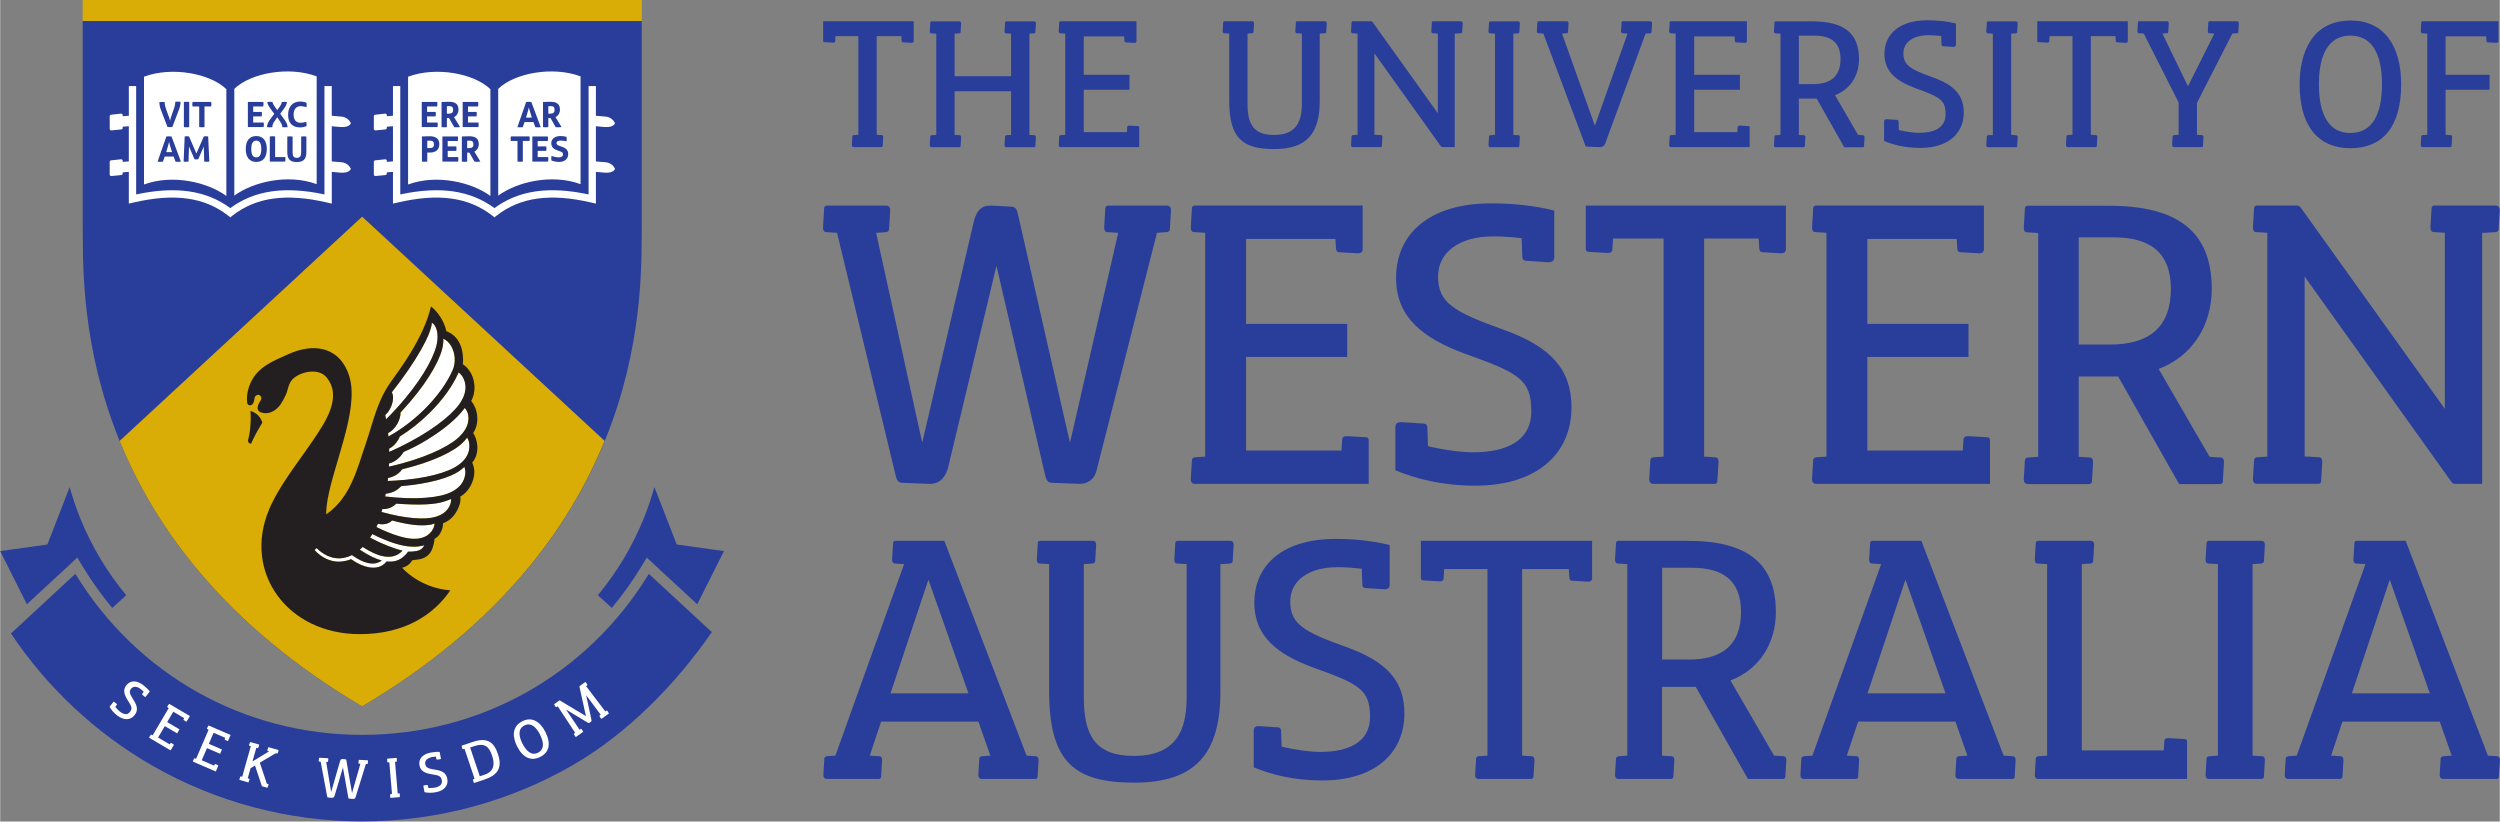 <svg xmlns:rdf="http://www.w3.org/1999/02/22-rdf-syntax-ns#" xmlns="http://www.w3.org/2000/svg" xml:space="preserve" height="303.6" viewBox="0 0 923.862 303.638" width="923.9" version="1.1" xmlns:cc="http://creativecommons.org/ns#" xmlns:dc="http://purl.org/dc/elements/1.1/"><rect x="0" y="0" width="923.862" height="303.638" fill="#808080" stroke="none"/><g transform="matrix(1.25 0 0 -1.25 0 303.6)"><g transform="scale(.1)"><g><path d="m1918 732.1c-182-298.2-498-476.2-848-476.2-349.3 0-665.7 178-847.8 476.2l-190.4-176.4c106.5-159.3 249-293.2 415.2-389.1 188.7-109 404.3-166.6 623-166.6 219 0 434.6 57.6 623.3 166.6 161.4 93.15 305.3 239.9 410.8 393.2l-186.3 172.3" fill="#293d9b"/><path d="m243.9 2366h1653v62.78h-1653v-62.78z" fill="#daac06"/><path d="m1897 1768c-3-185 40-916.2-827-1428-866.3 511.8-822.9 1243-826.1 1428v598.7h1653v-598.7" fill="#293d9b"/><path d="m353.1 1125c104.9-257.2 311.2-545.1 716.9-784.9 406 239.8 612.3 527.8 717.2 785.1l-717 663-716.9-663" fill="#daac06"/></g><g fill="#fff"><path d="m935.7 2203v-318.7c-85.57 31.41-188.7 6.39-243.5-33.92v315.7c48.08 46.84 161.4 67.76 243.5 36.89" fill-rule="evenodd"/><path d="m425.2 2202v-318.7c85.51 31.41 188.7 6.38 243.5-33.92v315.7c-48.07 46.84-161.4 67.77-243.5 36.89" fill-rule="evenodd"/><g><path d="m1009 1949-0.7 0.11c-12.23 1.31-21.57 2.01-27.93 2.38v104c6.211-0.37 15.28-1.05 27.23-2.33l1.4-0.04c24.44-1.1 27.8 11.36 27.8 11.36-5.55 12.89-17.87 18.71-27.8 19.52l-0.7 0.08c-12.23 1.32-21.57 2.03-27.93 2.41v87.8h-21.62v-320.4c-117.8 25.13-206.8 12.18-278.4-40.39-71.62 52.57-160.6 65.5-278.4 40.39v320.4h-21.62v-87.8c-4.539-0.27-10.54-0.69-18.14-1.39v3.26c0 2.44-1.992 4.43-4.824 4.41l-29.38-3.17c-2.363-0.16-4.199-2.06-4.199-4.47v-37.57c0-2.45 2.011-4.43 5.039-4.35l29.26 2.86c2.266 0.23 4.102 2.18 4.102 4.47v3.58c7.606 0.72 13.61 1.14 18.14 1.4v-104c-4.539-0.27-10.54-0.69-18.14-1.41v3.33c0 2.44-1.992 4.38-4.824 4.38l-29.38-3.18c-2.363-0.12-4.199-2.06-4.199-4.51v-37.5c0-2.44 2.011-4.44 5.039-4.38l29.26 2.96c2.266 0.15 4.102 2.07 4.102 4.41v3.56c7.606 0.71 13.61 1.13 18.14 1.39v-93.84l13.28 3.08c121.2 28.27 210.2 16.05 280.1-38.41l6.661-5.27 6.699 5.27c69.8 54.46 158.8 66.66 280.1 38.41l13.26-3.08v93.81c6.211-0.36 15.28-1.04 27.23-2.32l1.4-0.06c24.44-1.1 27.8 11.37 27.8 11.37-5.55 12.88-17.87 18.7-27.8 19.5"/><path d="m397.7 314.6c-11.56-14.96-31.05-17.36-51.82-1.301-11.17 8.621-18.24 17.88-22.54 25.56l11.11 14.37c0.828 1.07 2.113 1.019 3.445-0.2l6.762-5.98c0.469-0.36 0.887-1.059 0.363-1.981l-4.719-6.597c4.567-5.621 9.606-10.65 13.4-13.58 10.81-8.348 22.09-11.18 29.7-1.321 8.164 10.57 5.781 15.82-7.465 36.49-9.449 15.26-13.36 29.09-3.18 42.27 11.46 14.84 30.36 15.99 50.43 0.481 7.359-5.68 13.82-11.81 19.18-18.61l-12.1-15.5c-0.82-1.071-2.113-1.02-3.453 0.199l-6.75 5.98c-0.481 0.371-0.891 1.071-0.359 1.981l4.71 6.601c-2.925 2.84-5.949 5.547-8.917 7.84-11.05 8.528-22.24 9.028-28.57 0.828-6.601-8.55-4-15.49 7.77-33.88 12.39-19.05 12.1-31.72 2.922-43.59"/><path d="m512.8 227.4c0.648-0.367 0.808-1 0.433-1.64l-9.301-15.77-62.68 36.94c-1.028 0.609-1.094 1.691-0.207 2.91l4.199 6.23c0.23 0.379 0.797 0.75 1.648 0.418l3.899-1.949 47.52 80.66-3.851 2.621c-0.906 0.528-0.77 1.668 0.051 2.75l4.203 6.239c0.375 0.64 0.988 0.812 1.636 0.421l60.49-35.64-9.293-15.77c-0.614-1.043-1.688-1.09-2.899-0.211l-6.25 4.2c-0.379 0.23-0.746 0.789-0.414 1.64l1.949 3.91-32.19 18.96-18.05-30.63 36.46-21.48-7.02-11.89-36.44 21.48-19.87-33.74 34.38-20.26 2.617 3.847c0.535 0.911 1.66 0.77 2.754-0.05l6.231-4.2"/><path d="m644.1 166c0.688-0.301 0.93-0.89 0.637-1.582l-7.258-16.81-66.83 28.82c-1.102 0.48-1.289 1.551-0.563 2.859l3.387 6.711c0.176 0.41 0.692 0.848 1.574 0.629l4.114-1.449 37.09 85.98-4.156 2.118c-0.965 0.421-0.961 1.562-0.281 2.742l3.379 6.719c0.297 0.679 0.887 0.921 1.574 0.621l64.49-27.81-7.25-16.81c-0.472-1.11-1.543-1.301-2.855-0.571l-6.711 3.383c-0.414 0.188-0.844 0.699-0.629 1.59l1.445 4.109-34.3 14.8-14.09-32.66 38.85-16.76-5.461-12.68-38.86 16.77-15.51-35.97 36.65-15.81 2.129 4.152c0.414 0.969 1.55 0.969 2.73 0.289l6.711-3.379"/><path d="m821.9 211.4c1.152-0.32 1.484-1.347 0.937-2.75l-2.469-7.097c-0.125-0.43-0.57-0.93-1.476-0.832l-4.262 0.89-46.98-27.92 20.6-61.89 4.25-1.512c1.012-0.289 1.156-1.418 0.645-2.668l-2.461-7.102c-0.204-0.73-0.754-1.039-1.481-0.832l-15.44 4.34-20.34 61.2-13.08-7.703-8.411-29.88 4.391-1.55c1.012-0.289 1.168-1.418 0.656-2.68l-2.472-7.098c-0.203-0.722-0.754-1.031-1.473-0.832l-24.69 6.949c-1.157 0.321-1.489 1.364-0.942 2.762l2.461 7.102c0.133 0.429 0.578 0.929 1.485 0.82l4.265-0.891 25.36 90.1-4.387 1.563c-1.02 0.277-1.168 1.41-0.656 2.668l2.468 7.101c0.207 0.719 0.758 1.027 1.473 0.828l24.69-6.949c1.153-0.32 1.496-1.352 0.942-2.762l-2.465-7.097c-0.121-0.43-0.574-0.922-1.481-0.832l-4.265 0.89-11.34-40.28 49.16 29.64-4.39 1.55c-1.004 0.282-1.157 1.411-0.641 2.672l2.461 7.098c0.203 0.723 0.754 1.031 1.48 0.832l27.87-7.852"/><path d="m1086 180.8c1.21-0.063 1.75-0.992 1.53-2.492l-0.85-7.461c-0.02-0.457-0.34-1.039-1.26-1.137l-4.21-0.082-30.52-98.34c-1.07-3.25-3.87-5.059-7.16-4.891l-11.68 1.062c-1.64 0.09-2.18 1.168-2.55 2.84l-15.8 88.74-0.17 0.012-24.44-82.73c-0.911-2.961-3.078-7.051-8.317-6.633l-11.22 1.043c-1.347 0.059-2.203 0.859-2.55 2.828l-19.27 103-4.468 0.543c-1.063 0.058-1.458 1.128-1.239 2.468l0.84 7.461c0.039 0.758 0.52 1.18 1.27 1.141l24.73-1.293c1.203-0.059 1.754-0.988 1.524-2.481l-0.84-7.468c-0.024-0.45-0.36-1.032-1.266-1.141l-4.211-0.078 14.63-88.37 0.141-0.008 26.23 90.75c1.47 5.18 4.11 6.848 7.7 6.508l8.52-0.899c1.49-0.23 2.05-1.011 2.4-2.972l16.75-96.6 0.14-0.012 24.65 86.32-4.47 0.531c-1.06 0.059-1.46 1.141-1.24 2.48l0.84 7.469c0.04 0.75 0.52 1.172 1.27 1.129l24.57-1.277"/><path d="m1180 82.88c1.04 0.082 1.58-0.918 1.54-2.277l0.19-7.52c0.06-0.742-0.35-1.23-1.1-1.301l-25.56-2.141c-1.2-0.102-1.86 0.738-1.85 2.25l-0.18 7.508c-0.03 0.453 0.21 1.082 1.09 1.301l4.31 0.66-7.84 93.27-4.67-0.09c-1.05-0.09-1.57 0.922-1.54 2.27l-0.18 7.523c-0.07 0.75 0.34 1.227 1.09 1.289l25.56 2.16c1.2 0.09 1.87-0.75 1.84-2.25l0.19-7.519c0.03-0.442-0.21-1.071-1.1-1.293l-4.31-0.668 7.85-93.26 4.67 0.09"/><path d="m1322 126.1c3.58-18.55-7.51-34.74-33.29-39.71-13.85-2.66-25.45-1.84-34.06 0.008l-3.43 17.83c-0.25 1.32 0.63 2.25 2.43 2.449l8.95 1.11c0.59 0.109 1.38-0.04 1.72-1.04l1.84-7.898c7.22-0.293 14.32 0.156 19.03 1.066 13.41 2.582 22.98 9.161 20.62 21.39-2.52 13.1-8.04 14.79-32.28 18.52-17.68 3.011-30.64 9.222-33.79 25.57-3.54 18.41 8.1 33.33 32.99 38.12 9.13 1.762 17.99 2.551 26.63 2.07l3.72-19.29c0.25-1.32-0.64-2.261-2.44-2.449l-8.94-1.121c-0.59-0.109-1.39 0.039-1.74 1.051l-1.82 7.886c-4.06-0.316-8.09-0.789-11.78-1.5-13.69-2.636-21.45-10.7-19.5-20.86 2.05-10.61 8.96-13.25 30.54-16.58 22.48-3.301 31.76-11.9 34.6-26.63"/><path d="m1432 138.1c30.14 10.13 30.14 33.23 22.54 55.84-8.41 25.02-19.96 39.65-52.68 28.67l-12.36-4.16 28.57-85.03 13.93 4.68zm-34.2 97.06c44.08 14.81 62.72-2.5 73.9-35.78 13.89-41.37-1.13-62.57-39.38-75.41l-30.14-10.13c-1.14-0.391-2 0.281-2.33 1.742l-1.96 7.258c-0.15 0.43-0.06 1.09 0.75 1.519l4.03 1.672-29.81 88.72-4.51-1.191c-0.99-0.329-1.75 0.511-2.04 1.839l-1.96 7.262c-0.24 0.711 0.04 1.281 0.75 1.52l32.7 10.98"/><path d="m1544 230.5c8.8-17.55 24.27-38.32 46.26-27.28 18.22 9.148 18.32 28.67 5.87 53.46-9.01 17.97-24.55 37.85-46.13 27.02-21.97-11.04-14.75-35.77-6-53.2zm68.08 33.85c17.83-35.51 10.76-60.54-15.51-73.73-25.99-13.05-50.83-3.371-68.39 31.61-12.66 25.2-17 57.58 15.7 74 28.02 14.06 52.45-0.52 68.2-31.88"/><path d="m1793 327.7c0.86 0.61 1.83 0.008 2.5-1.171l3.97-6.379c0.44-0.61 0.33-1.239-0.29-1.68l-20.54-14.59c-0.97-0.691-1.99-0.301-2.73 1.012l-3.98 6.367c-0.27 0.371-0.36 1.031 0.29 1.672l3.25 2.68-42.87 57.5 15.54-72.13c0.56-2.352 0.56-4.93-1.27-6.231-1.35-0.961-3.43-2.429-4.74-3.179-1.43-0.84-2.42-0.993-3.69-0.243l-65.4 39.48 39.93-59.58 3.97 2.437c0.86 0.61 1.83 0.02 2.48-1.168l3.99-6.383c0.43-0.609 0.32-1.226-0.28-1.668l-20.06-14.24c-0.98-0.687-2-0.308-2.74 1l-3.98 6.371c-0.26 0.371-0.35 1.039 0.3 1.672l3.35 2.77-51.49 78.22-3.85-2.36c-0.85-0.609-1.83-0.012-2.49 1.172l-3.98 6.379c-0.43 0.609-0.32 1.238 0.29 1.68l14.67 10.42c0.62 0.429 1.24 0.32 1.83 0.011l76.95-46.17-19.03 86.38c-0.29 1.449 0.06 2.25 1.15 3.028l15.29 10.86c0.98 0.687 1.99 0.308 2.73-1.012l3.98-6.371c0.26-0.367 0.37-1.027-0.27-1.68l-3.38-2.757 56.76-74.49 3.84 2.371"/></g></g><path d="m78.75 642.1 121.5 112.3 27.58 25.95 15.39-25.46c26.5-43.95 56.06-85.18 88.14-123.6l41.23 37.5c-55.9 67.44-101.5 143.2-135 225.4-12.62 30.96-23.32 62.5-32.17 94.46l-65.9-169.9-139.4-19.5c0.215-0.59 0.43-1.172 0.644-1.719l78.11-155.5" fill="#293d9b"/><g fill="#fff"><path d="m1716 2203v-318.7c-85.56 31.41-188.7 6.39-243.5-33.92v315.7c48.08 46.84 161.4 67.76 243.5 36.89" fill-rule="evenodd"/><path d="m1206 2202v-318.7c85.5 31.41 188.7 6.38 243.4-33.92v315.7c-48.06 46.84-161.4 67.77-243.4 36.89" fill-rule="evenodd"/><path d="m1790 1949-0.7 0.11c-12.24 1.31-21.57 2.01-27.93 2.38v104c6.21-0.37 15.28-1.05 27.23-2.33l1.4-0.04c24.44-1.1 27.8 11.36 27.8 11.36-5.55 12.89-17.87 18.71-27.8 19.52l-0.7 0.08c-12.24 1.32-21.57 2.03-27.93 2.41v87.8h-21.62v-320.4c-117.8 25.13-206.8 12.18-278.4-40.39-71.62 52.57-160.6 65.5-278.4 40.39v320.4h-21.62v-87.8c-4.54-0.27-10.54-0.69-18.14-1.39v3.26c0 2.44-2 4.43-4.83 4.41l-29.37-3.17c-2.37-0.16-4.2-2.06-4.2-4.47v-37.57c0-2.45 2.01-4.43 5.04-4.35l29.26 2.86c2.26 0.23 4.1 2.18 4.1 4.47v3.58c7.6 0.72 13.61 1.14 18.14 1.4v-104c-4.54-0.27-10.54-0.69-18.14-1.41v3.33c0 2.44-2 4.38-4.83 4.38l-29.37-3.18c-2.37-0.12-4.2-2.06-4.2-4.51v-37.5c0-2.44 2.01-4.44 5.04-4.38l29.26 2.96c2.26 0.15 4.1 2.07 4.1 4.41v3.56c7.6 0.71 13.61 1.13 18.14 1.39v-93.84l13.28 3.08c121.2 28.27 210.2 16.05 280.1-38.41l6.66-5.27 6.7 5.27c69.81 54.46 158.8 66.66 280.1 38.41l13.26-3.08v93.81c6.21-0.36 15.28-1.04 27.23-2.32l1.4-0.06c24.44-1.1 27.8 11.37 27.8 11.37-5.55 12.88-17.87 18.7-27.8 19.5"/></g><path d="m2061 642.1-121.5 112.3-27.58 25.95-15.39-25.46c-26.51-43.95-56.06-85.18-88.15-123.6l-41.23 37.5c55.9 67.44 101.5 143.2 135 225.4 12.62 30.96 23.32 62.5 32.17 94.46l66.11-169.8 139.4-19.51c-0.22-0.59-0.43-1.172-0.64-1.719l-78.11-155.5" fill="#293d9b"/><g fill="#fff"><path d="m1112 870.6c48.79-24.4 90.63-36.47 115.9-34.85 0.76 0.043 2.62 0.082 3.4 0.121 8.65 0.629 19.8 3.032 28.12 8.051 7.58 4.551 12.62 9.391 16.94 15.64 5 7.347 7.17 13.58 7.58 21.35-3.17-1.207-6.31-2.168-9.24-2.91-0.78-0.187-2.7-0.566-3.48-0.738-28.34-4.43-63.81-0.59-112.8 12.67-7.99-8.981-24.47-13.98-41.99-9.801-1.47-3.281-2.95-6.391-4.5-9.531"/><path d="m1182 1138c-1.27-3.08-2.64-6.03-4.34-9.06-7.28-12.62-17.28-22.01-27.36-26.97 0.12-3.23 0.16-6.45 0.2-9.71 20.99 9.14 42.3 19.65 63.51 31.05 78.71 42.19 134.2 89.09 151.5 122.5 0.43 0.8 1.48 2.7 1.87 3.52 4.69 9 8.91 21.66 8.91 33.02 0 19.3-8.21 36.12-20.55 45.12-16.27-37.81-46.07-80.62-86.89-120.7-27.7-27.23-57.37-50.46-86.82-68.74"/><path d="m1171 939.7c-6.91-7.582-18.9-14.55-32.98-15.8-2.86-0.23-5.41-0.391-8.15-0.312-0.82-2.868-1.7-5.668-2.64-8.477 70.77-19.76 129.9-24.02 160.1-14.32 0.74 0.199 2.66 0.75 3.4 0.976 8.71 2.793 19.47 8.153 26.72 15.35 6.56 6.621 10.51 12.81 13.32 20.37 3.22 8.687 2.17 16.12 2.17 16.12-2.97-2.07-17.72-6.844-17.72-6.844-27.73-10.1-75.12-12.17-144.3-7.066"/><path d="m1371 1123c-26.11-28.72-93.42-60.61-182.6-82.06-5.71-9.12-16.29-17.55-29.79-22.46-3.89-1.44-7.79-2.46-11.58-3.14-0.35-3.03-0.72-5.86-1.08-8.85 7.03 0.24 14.05 0.57 21.12 0.96 89.2 5 159.3 24.06 189 47.01 0.74 0.53 2.52 1.82 3.2 2.32 8.01 6.23 17.27 15.92 22.07 26.22 4.36 9.35 6.08 17.34 6.16 26.26 0.05 10.32-1.94 17.86-6.59 25.59-2.32-3.24-4.72-6.25-7.07-8.81-0.62-0.72-2.22-2.32-2.89-3.04"/><path d="m1216 812.7c-28.12 0.64-68.55 13.38-115.8 36.93-2.2-3.668-4.37-7.187-6.68-10.62 36.35-18.97 69.08-31.9 95.84-38.17-1.29-1.441-2.65-2.871-4.26-4.351-5.62-5.16-11.62-8.688-20-11.47-9.23-3.012-20.68-2.871-29.23-1.418-0.78 0.09-2.6 0.469-3.34 0.617-15.84 2.582-36.86 11.99-60.84 27.38-2.82-2.852-5.65-5.523-8.52-8.062 25-16.6 47.35-27.58 64.96-32.03-4.57-3.597-9.18-5.816-15.72-7.617-7.75-2.051-17.11-1.43-24.14 0.078-0.63 0.121-2.07 0.531-2.7 0.641-12.16 2.68-27.87 10.53-45.6 22.87-3.99-2.031-8.05-3.731-12.07-5.191-7.62-2.27-18.34-4.399-26.23-4.399-23.58 0-45.96 10.73-65.9 30-0.801 0.75-6.641-5.25-5.84-6.012 19.78-21.64 45.64-33.85 71.25-33.85 8.3 0 28.46 2.91 35.94 7.558 21.09-14.63 38.28-21.58 52.3-23.91 0.68-0.109 2.33-0.449 3.01-0.539 7.77-1.23 18.12-1.391 26.52 1.34 7.56 2.461 13.01 5.687 18.11 10.37 2.07 1.918 4.16 3.969 5.62 5.918 8.91-0.988 19.61-0.738 28.48 2.109 9.24 3.012 15.84 6.973 22.01 12.64 5.14 4.711 10 9.059 12.4 14.24 13.85-0.566 24.75 1.742 24.75 1.742 5.21 0.84 11.17 2.61 16.15 7.051 3.56 3.219 5.96 6.149 7.5 10.04-10.99-3.23-22.97-4.34-32.79-4.179-1.11 0.07-4 0.211-5.2 0.289"/><path d="m1261 1128c-22.52-13.79-45.46-25.61-68.2-35.26-2.56-4.43-5.78-8.88-9.53-13.04-10.12-11.23-22.27-18.52-33.52-21.04-0.13-3.16-0.33-6.37-0.46-9.51 13.04 2.95 26.3 6.31 39.55 9.88 86.17 23.44 150.8 56.66 175.1 85.33 0.59 0.65 2.07 2.27 2.62 2.97 6.58 7.74 13.57 19.1 16.15 30.18 4.34 18.81 0.94 33.82-9.02 45.34-24.36-33.13-63.97-64.93-112.7-94.85"/><path d="m1364 1041c-0.75-0.61-2.91-2.17-3.64-2.73-28.49-22.02-92.03-39.75-174.2-46.8l-0.07-0.039c-5.49-5.332-12.46-11.58-20.43-15.31-8.62-4.012-17.42-6.41-25.59-7.031-0.58-3.192-1.25-5.039-1.89-8.192 0.54-0.058 0.97-0.078 1.56-0.168 88.73-10.53 161.1-3.992 194.3 13.49 0.83 0.41 2.8 1.332 3.56 1.699 9.02 4.832 19.77 12.7 26.29 22.01 5.9 8.459 9 16.02 10.64 24.77 1.78 10.17 1.27 17.13-1.95 25.58-2.85-2.79-5.84-5.15-8.61-7.28"/><path d="m1184 1209c0.04-10.54-3.3-22.75-9.94-34.23-7.23-12.46-16.97-21.91-26.97-26.88 0.33-3.34 0.66-6.64 0.95-10.03 35.33 19.33 71.84 46.23 105.3 79.09 40 39.34 69.14 80.96 85.07 118 4.4 10.15 6.57 22.45 5.69 35.65-1.86 26.83-15.88 49.11-33.75 56.51 0.35-5.1 0.11-10.46-0.61-15.94-3.92-37.34-38.55-101.5-96.56-169.4-9.57-11.19-19.28-22.21-29.18-32.76"/><path d="m1198 1251c57.22 68.66 91.05 133.2 94.53 170.6 2.85 23.45-3.11 45.2-16.29 52.87-1.06-33.39-46.37-114.7-118.2-205.8 6.73-12.65 3.65-33.93-7.27-52.56-3.65-6.29-5.82-8.47-12.3-14.95 0.84-4.08 1.6-8.41 2.34-12.57 19.39 18.88 38.67 40.14 57.19 62.39"/></g><path d="m745.2 1212c-1.758 0.69-3.516 1.31-5.293 1.8 0.762-7.95 0.801-16.56 0.762-25.49-0.176-22.01-3.047-42.93-7.559-60.13-1.152-4.61 0.879-9.05 4.824-10.65 1.25-0.51 2.656-0.66 3.965-0.49l0.078 0.24c7.031 16.07 16.11 33.75 27.05 51.77 2.012 3.36 4.004 6.64 6.016 9.87-3.672 14.14-14.36 26.79-29.84 33.08" fill="#231f20"/><path d="m1359 1057c-0.68-0.5-2.46-1.79-3.2-2.32-29.71-22.95-99.84-42.01-189-47.01-7.07-0.39-14.09-0.72-21.12-0.96 0.36 2.99 0.73 5.82 1.08 8.85 3.79 0.68 7.69 1.7 11.58 3.14 13.5 4.91 24.08 13.34 29.79 22.46 89.17 21.45 156.5 53.34 182.6 82.06 0.67 0.72 2.27 2.32 2.89 3.04 2.35 2.56 4.75 5.57 7.07 8.81 4.65-7.73 6.64-15.27 6.59-25.59-0.08-8.92-1.8-16.91-6.16-26.26-4.8-10.3-14.06-19.99-22.07-26.22zm8.01 192.6c-0.39-0.82-1.44-2.72-1.87-3.52-17.23-33.37-72.76-80.27-151.5-122.5-21.21-11.4-42.52-21.91-63.51-31.05-0.04 3.26-0.08 6.48-0.2 9.71 10.08 4.96 20.08 14.35 27.36 26.97 1.7 3.03 3.07 5.98 4.34 9.06 29.45 18.28 59.12 41.51 86.82 68.74 40.82 40.07 70.62 82.88 86.89 120.7 12.34-9 20.55-25.82 20.55-45.12 0-11.36-4.22-24.02-8.91-33.02zm15.76-72.38c-2.58-11.08-9.57-22.44-16.15-30.18-0.55-0.7-2.03-2.32-2.62-2.97-24.29-28.67-88.94-61.89-175.1-85.33-13.25-3.57-26.51-6.93-39.55-9.88 0.13 3.14 0.33 6.35 0.46 9.51 11.25 2.52 23.4 9.81 33.52 21.04 3.75 4.16 6.97 8.61 9.53 13.04 22.74 9.65 45.68 21.47 68.2 35.26 48.73 29.92 88.34 61.72 112.7 94.85 9.96-11.52 13.36-26.53 9.02-45.34zm-72.69 250.2c17.87-7.4 31.89-29.68 33.75-56.51 0.88-13.2-1.29-25.5-5.69-35.65-15.93-37.04-45.07-78.66-85.07-118-33.46-32.86-69.97-59.76-105.3-79.09-0.29 3.39-0.62 6.69-0.95 10.03 10 4.97 19.74 14.42 26.97 26.88 6.64 11.48 9.98 23.69 9.94 34.23 9.9 10.55 19.61 21.57 29.18 32.76 58.01 67.94 92.64 132.1 96.56 169.4 0.72 5.48 0.96 10.84 0.61 15.94zm-17.56-5.43c-3.48-37.4-37.31-101.9-94.53-170.6-18.52-22.25-37.8-43.51-57.19-62.39-0.74 4.16-1.5 8.49-2.34 12.57 6.48 6.48 8.65 8.66 12.3 14.95 10.92 18.63 14 39.91 7.27 52.56 71.83 91.03 117.1 172.4 118.2 205.8 13.18-7.67 19.14-29.42 16.29-52.87zm-60.88-586.2c-0.78-0.039-2.64-0.078-3.4-0.121-25.29-1.617-67.13 10.45-115.9 34.85 1.55 3.14 3.03 6.25 4.5 9.531 17.52-4.18 34 0.82 41.99 9.801 48.94-13.26 84.41-17.1 112.8-12.67 0.78 0.172 2.7 0.551 3.48 0.738 2.93 0.742 6.07 1.703 9.24 2.91-0.41-7.769-2.58-14-7.58-21.35-4.32-6.25-9.36-11.09-16.94-15.64-8.32-5.019-19.47-7.422-28.12-8.051zm-1.25-36.38s-10.9-2.308-24.75-1.742c-2.4-5.179-7.26-9.527-12.4-14.24-6.17-5.668-12.77-9.629-22.01-12.64-8.87-2.847-19.57-3.097-28.48-2.109-1.46-1.949-3.55-4-5.62-5.918-5.1-4.684-10.55-7.91-18.11-10.37-8.4-2.731-18.75-2.57-26.52-1.34-0.68 0.09-2.33 0.43-3.01 0.539-14.02 2.328-31.21 9.281-52.3 23.91-7.48-4.648-27.64-7.558-35.94-7.558-25.61 0-51.47 12.21-71.25 33.85-0.801 0.762 5.039 6.762 5.84 6.012 19.94-19.27 42.32-30 65.9-30 7.89 0 18.61 2.129 26.23 4.399 4.02 1.46 8.08 3.16 12.07 5.191 17.73-12.34 33.44-20.19 45.6-22.87 0.63-0.11 2.07-0.52 2.7-0.641 7.03-1.508 16.39-2.129 24.14-0.078 6.54 1.801 11.15 4.02 15.72 7.617-17.61 4.453-39.96 15.43-64.96 32.03 2.87 2.539 5.7 5.21 8.52 8.062 23.98-15.39 45-24.8 60.84-27.38 0.74-0.148 2.56-0.527 3.34-0.617 8.55-1.453 20-1.594 29.23 1.418 8.38 2.781 14.38 6.309 20 11.47 1.61 1.48 2.97 2.91 4.26 4.351-26.76 6.27-59.49 19.2-95.84 38.17 2.31 3.434 4.48 6.953 6.68 10.62 47.23-23.55 87.66-36.29 115.8-36.93 1.2-0.078 4.09-0.219 5.2-0.289 9.82-0.161 21.8 0.949 32.79 4.179-1.54-3.89-3.94-6.82-7.5-10.04-4.98-4.441-10.94-6.211-16.15-7.051zm100.4 138c-2.81-7.563-6.76-13.75-13.32-20.37-7.25-7.199-18.01-12.56-26.72-15.35-0.74-0.226-2.66-0.777-3.4-0.976-30.25-9.703-89.37-5.442-160.1 14.32 0.94 2.809 1.82 5.609 2.64 8.477 2.74-0.079 5.29 0.082 8.15 0.312 14.08 1.25 26.07 8.219 32.98 15.8 69.14-5.102 116.5-3.031 144.3 7.066 0 0 14.75 4.774 17.72 6.844 0 0 1.05-7.434-2.17-16.12zm43.57 85.2c-1.64-8.75-4.74-16.31-10.64-24.77-6.52-9.309-17.27-17.18-26.29-22.01-0.76-0.367-2.73-1.289-3.56-1.699-33.22-17.48-105.6-24.02-194.3-13.49-0.59 0.09-1.02 0.11-1.56 0.168 0.64 3.153 1.31 5 1.89 8.192 8.17 0.621 16.97 3.019 25.59 7.031 7.97 3.727 14.94 9.977 20.43 15.31l0.07 0.039c82.17 7.05 145.7 24.78 174.2 46.8 0.73 0.56 2.89 2.12 3.64 2.73 2.77 2.13 5.76 4.49 8.61 7.28 3.22-8.45 3.73-15.41 1.95-25.58zm36.31 88.44c-0.96 13.9-5.37 26.89-12.09 37.46 8.32 12.24 12.7 27.75 12.11 45.25-0.6 19-7.4 36.44-18.05 49.43 6.84 12.11 10.3 26.38 9.75 42.52-0.98 28.48-14.55 53.24-34.49 66.21 0.68 5.44 0.84 10.72 0.72 16.47-1.29 42.79-19.76 69.75-49.43 81.24-6.31 30.73-26.99 59.09-45.45 72.95-22.44-95.17-93.09-186.7-118.6-222.8-40.97-58.13-50.54-113.4-73.36-180.1-26.93-78.69-45.82-162.3-117.9-211.8 0 7.84 0.43 15.9 1.367 24.26 11.88 107.2 98.52 281.7 67.15 383.5-1.89 6.16-4.08 12.21-6.72 18.07-30.88 69.76-101.1 80.62-173 48.17-44.8-20.18-91.37-37.26-112.8-86.14-8.613-19.68-11.66-39.8-9.688-57.02 0.43-3.85 2.52-6.95 5.801-8.06 4.473-1.53 9.551 1.11 12.21 6.08 1.992 3.41 3.34 8.19 3.692 13.45 0 0.22 0.039 0.42 0.078 0.64 0.078 1.16 0.312 2.45 0.781 3.67 2.266 5.53 8.223 8.33 13.38 6.27 5.137-2.12 7.402-8.31 5.176-13.82-0.391-0.98-0.86-1.82-1.485-2.65-1.308-1.78-2.597-3.83-3.847-6.01-2.696-4.97-4.356-9.89-4.961-13.9-0.84-5.74 2.343-11.61 7.89-13.97 0.371-0.2 0.957-0.47 1.348-0.64 20.33-8.29 44.53 2.29 59.08 23.85 5.332 8.04 10.41 17.2 15 27.08 7.188 15.45 6.816 31.19 18.52 44.89 19.67 22.87 77.07 37.86 102 7.56 48.54-58.91-5.43-135.1-39.08-185.2-42.38-63.1-101.4-135.3-131-206.4-77.5-185.7 54.77-367.8 268.1-367.8 135.5 0 220 59.01 268.1 129.5-92.52 7.2-142.8 67.07-142.8 67.07s18.5 1.867 30.49 21.97c0 0 8.65 1 16.37 1.989 18.67 2.441 35.76 11.99 42.89 32.79 6.05 17.56 6.41 28.58 6.41 28.58s12.46 5.23 19.72 22.05c4.1 9.531 5.2 14.26 5.24 23.89 21.42 7.199 37.79 25.6 46.79 48.94 4.73 12.38 5.67 18.32 4.56 30.27 24.1 12.11 42.24 46.35 41.3 74.11-0.29 9.47-2.67 18.02-6.17 26.09 10.78 12.54 16.39 30.04 15 50.16" fill="#231f20"/><g fill="#293d9b"><path d="m2701 2366v-58.52c0-3.84-2.88-5.76-7.68-5.27l-23.98 1.43c-1.44 0-3.36 0.96-3.83 3.84l-0.98 13.92v0.48h-72.9v-291.6l14.87-0.96c3.36 0 4.79-3.36 4.32-7.67l-1.44-23.98c0-2.41-1.45-3.84-3.84-3.84h-82.02c-3.83 0-5.75 2.88-5.28 7.68l1.45 23.97c0 1.44 0.95 3.37 3.83 3.84l13.91 0.96v291.6h-67.64l-0.95-14.87c0-3.37-3.35-4.8-7.67-4.33l-23.99 1.45c-2.4 0-3.83 1.43-3.83 3.82v58.05h267.6"/><path d="m3058 2029c3.36 0 4.79-3.36 4.31-7.67l-1.44-23.98c0-2.41-1.43-3.84-3.84-3.84h-82.02c-3.83 0-5.75 2.88-5.27 7.68l1.44 23.97c0 1.44 0.96 3.37 3.83 3.84l13.92 0.96v129h-166.9v-129l14.87-0.96c3.37 0 4.8-3.36 4.32-7.67l-1.44-23.98c0-2.41-1.45-3.84-3.84-3.84h-82.02c-3.84 0-5.75 2.88-5.28 7.68l1.44 23.97c0 1.44 0.97 3.37 3.84 3.84l13.92 0.96v299.3l-14.87 0.96c-3.36 0-4.8 3.36-4.33 7.68l1.44 23.98c0 2.4 1.45 3.84 3.84 3.84h82.02c3.84 0 5.76-2.89 5.28-7.67l-1.44-23.99c0-1.44-0.95-3.35-3.84-3.84l-13.91-0.96v-125.7h166.9v125.7l-14.87 0.96c-3.36 0-4.8 3.36-4.32 7.68l1.44 23.98c0 2.4 1.43 3.84 3.83 3.84h82.02c3.84 0 5.76-2.89 5.28-7.67l-1.44-23.99c0-1.44-0.96-3.35-3.84-3.84l-13.9-0.96v-299.3l14.87-0.96"/><path d="m3364 2056c2.4 0 3.83-1.44 3.83-3.84v-58.51h-232.6c-3.84 0-5.75 2.88-5.27 7.68l1.43 23.97c0 1.44 0.97 3.37 3.84 3.84l13.92 0.96v299.3l-14.87 0.96c-3.36 0-4.8 3.36-4.32 7.68l1.43 23.98c0 2.4 1.45 3.84 3.84 3.84h224.5v-58.52c0-3.84-2.89-5.76-7.67-5.27l-23.98 1.43c-1.44 0-3.35 0.96-3.84 3.84l-0.96 13.92h-119.4v-113.7h135.2v-44.14h-135.2v-125.2h127.6l0.97 14.87c0 3.36 3.37 4.8 7.67 4.32l23.98-1.45"/><path d="m3917 2366c3.85 0 5.76-2.89 5.27-7.67l-1.42-23.99c0-1.44-0.96-3.35-3.85-3.84l-13.9-0.96h-1.45v-198.6c0-96.89-37.88-142.9-134.8-142.9-92.58 0-132.9 31.19-132.9 142.9v198.6l-14.88 0.96c-3.36 0-4.81 3.36-4.32 7.68l1.44 23.98c0 2.4 1.43 3.84 3.85 3.84h82c3.85 0 5.77-2.89 5.27-7.67l-1.42-23.99c0-1.44-0.97-3.35-3.85-3.84l-13.88-0.96v-208.2c0-59.48 17.73-91.62 78.17-91.62 67.17 0 82.49 41.25 82.49 91.62v208.2l-14.85 0.96c-3.36 0-4.81 3.36-4.33 7.68l1.45 23.98c0 2.4 1.44 3.84 3.84 3.84h82.01"/><path d="m4319 2366c3.86 0 5.78-2.89 5.29-7.67l-1.43-23.99c0-1.44-0.98-3.35-3.86-3.84l-13.88-0.96h-4.32v-335.8h-35.97c-2.39 0-3.85 0.96-5.29 2.88l-196.2 274.4v-240.8h4.3l14.89-0.96c3.35 0 4.8-3.36 4.31-7.67l-1.42-23.98c0-2.41-1.46-3.84-3.85-3.84h-82.03c-3.83 0-5.75 2.88-5.27 7.68l1.44 23.97c0 1.44 0.96 3.37 3.83 3.84l13.91 0.96v299.3l-14.88 0.96c-3.34 0-4.78 3.36-4.3 7.68l1.44 23.98c0 2.4 1.43 3.84 3.83 3.84h53.22c2.9 0 4.33-1.44 5.79-3.36l192.3-268.6v235.5l-14.87 0.96c-3.35 0-4.78 3.36-4.32 7.68l1.44 23.98c0 2.4 1.45 3.84 3.84 3.84h82"/><path d="m4489 2029c3.37 0 4.8-3.36 4.32-7.67l-1.43-23.98c0-2.41-1.46-3.84-3.86-3.84h-82.01c-3.82 0-5.74 2.88-5.28 7.68l1.46 23.97c0 1.44 0.95 3.37 3.82 3.84l13.91 0.96v299.3l-14.86 0.96c-3.35 0-4.79 3.36-4.33 7.68l1.46 23.98c0 2.4 1.43 3.84 3.82 3.84h82.01c3.86 0 5.77-2.89 5.29-7.67l-1.43-23.99c0-1.44-0.98-3.35-3.86-3.84l-13.89-0.96v-299.3l14.86-0.96"/><path d="m4879 2366c3.85 0 5.76-2.89 5.29-7.67l-1.44-23.99c0-1.44-0.95-3.35-3.85-3.84l-13.91-0.96-119-324.2c-2.38-7.2-7.66-11.51-15.34-11.51l-40.3 1.43c-1.43 0-2.39 0.49-3.35 2.88l-124.2 331.4-14.85 0.96c-3.36 0-4.79 3.36-4.31 7.68l1.44 23.98c0 2.4 1.43 3.84 3.81 3.84h82.98c3.86 0 5.77-2.89 5.28-7.67l-1.42-23.99c0-1.44-0.97-3.35-3.86-3.84l-13.9-0.96 96.4-270.5h1.44l95.96 270.5-14.88 0.96c-3.36 0-4.8 3.36-4.32 7.68l1.43 23.98c0 2.4 1.45 3.84 3.83 3.84h81.07"/><path d="m5169 2056c2.41 0 3.86-1.44 3.86-3.84v-58.51h-232.7c-3.83 0-5.75 2.88-5.27 7.68l1.44 23.97c0 1.44 0.95 3.37 3.83 3.84l13.91 0.96v299.3l-14.87 0.96c-3.35 0-4.79 3.36-4.31 7.68l1.44 23.98c0 2.4 1.44 3.84 3.83 3.84h224.5v-58.52c0-3.84-2.88-5.76-7.66-5.27l-23.99 1.43c-1.47 0-3.38 0.96-3.85 3.84l-0.96 13.92h-119.4v-113.7h135.3v-44.14h-135.3v-125.2h127.6l0.96 14.87c0 3.36 3.36 4.8 7.68 4.32l23.96-1.45"/><path d="m5360 2180c51.82 0 81.56 22.56 81.56 74.35 0 49.42-28.32 69.08-77.23 69.08h-46.04v-143.4h41.71zm148.2-151.1c3.35 0 4.78-3.36 4.32-7.67l-1.44-23.98c0-2.41-1.42-3.84-3.83-3.84h-54.7l-81.52 143.9h-52.76v-107.4l14.88-0.96c3.32 0 4.78-3.36 4.3-7.67l-1.44-23.98c0-2.41-1.43-3.84-3.82-3.84h-82.04c-3.85 0-5.76 2.88-5.28 7.68l1.43 23.97c0 1.44 0.99 3.37 3.85 3.84l13.9 0.96v299.3l-14.86 0.96c-3.37 0-4.8 3.36-4.32 7.68l1.43 23.98c0 2.4 1.46 3.84 3.85 3.84h108.4c93.53 0 137.7-35.5 137.7-111.3 0-48.44-25.41-89.69-70.97-107l68.1-117.5 14.86-0.96"/><path d="m5806 2096c0-60.43-44.61-104.6-128.6-104.6-45.09 0-81.06 9.58-107 20.62v58.04c0 4.31 3.38 6.7 9.13 6.23l28.78-1.92c1.9 0 4.29-0.95 4.8-4.31l0.95-25.91c22.55-5.27 45.08-8.14 60.45-8.14 43.62 0 77.69 14.86 77.69 54.67 0 42.69-16.31 51.33-90.18 77.7-53.71 20.16-90.65 47.5-90.65 100.7 0 59.96 45.55 99.77 126.6 99.77 29.72 0 58.04-2.88 84.93-9.59v-62.84c0-4.32-3.39-6.72-9.14-6.23l-28.78 1.91c-1.95 0-4.31 0.96-4.81 4.32l-0.94 25.91c-12.97 1.43-25.9 2.39-37.91 2.39-44.62 0-73.87-20.62-73.87-53.72 0-34.54 20.15-47.01 85.88-70.5 68.59-24 92.57-56.61 92.57-104.6"/><path d="m5961 2029c3.34 0 4.77-3.36 4.29-7.67l-1.42-23.98c0-2.41-1.44-3.84-3.83-3.84h-82.02c-3.86 0-5.78 2.88-5.31 7.68l1.45 23.97c0 1.44 0.99 3.37 3.86 3.84l13.9 0.96v299.3l-14.87 0.96c-3.37 0-4.81 3.36-4.34 7.68l1.45 23.98c0 2.4 1.44 3.84 3.86 3.84h82.02c3.83 0 5.73-2.89 5.25-7.67l-1.42-23.99c0-1.44-0.97-3.35-3.83-3.84l-13.92-0.96v-299.3l14.88-0.96"/><path d="m6291 2366v-58.52c0-3.84-2.88-5.76-7.67-5.27l-23.99 1.43c-1.45 0-3.34 0.96-3.85 3.84l-0.96 13.92v0.48h-72.89v-291.6l14.88-0.96c3.34 0 4.79-3.36 4.3-7.67l-1.44-23.98c0-2.41-1.42-3.84-3.84-3.84h-82.01c-3.85 0-5.76 2.88-5.28 7.68l1.43 23.97c0 1.44 0.96 3.37 3.85 3.84l13.9 0.96v291.6h-67.62l-0.95-14.87c0-3.37-3.37-4.8-7.69-4.33l-23.98 1.45c-2.4 0-3.85 1.43-3.85 3.82v58.05h267.7"/><path d="m6614 2366c3.81 0 5.75-2.89 5.28-7.67l-1.47-23.99c0-1.44-0.95-3.35-3.81-3.84l-13.92-0.96-104.6-204.8v-94.49l14.86-0.96c3.37 0 4.81-3.36 4.33-7.67l-1.43-23.98c0-2.41-1.43-3.84-3.84-3.84h-82.03c-3.82 0-5.76 2.88-5.28 7.68l1.46 23.97c0 1.44 0.92 3.37 3.82 3.84l13.89 0.96v95.46l-103.1 203.8-14.4 0.96c-3.35 0-4.8 3.36-4.33 7.68l1.46 23.98c0 2.4 1.44 3.84 3.83 3.84h82.03c3.82 0 5.75-2.89 5.28-7.67l-1.46-23.99c0-1.44-0.95-3.35-3.82-3.84l-13.43-0.96 74.83-154.4h1.44l77.23 154.4-14.89 0.96c-3.35 0-4.79 3.36-4.3 7.68l1.42 23.98c0 2.4 1.45 3.84 3.84 3.84h81.07"/><path d="m6856 2180c0-62.83 14.38-144.4 93.05-144.4 65.22 0 93.52 55.63 93.52 144.4 0 64.29-15.83 143.4-93.04 143.4-78.67 0-93.53-81.07-93.53-143.4zm243.2-0.94c0-127.1-56.11-188.5-150.1-188.5-93.05 0-150.1 63.31-150.1 188.5 0 90.18 34.05 189 151.1 189 100.3 0 149.2-76.74 149.2-189"/><path d="m7387 2366v-58.52c0-3.84-2.88-5.76-7.67-5.27l-23.98 1.43c-1.45 0-3.37 0.96-3.84 3.84l-0.97 13.92h-119.9v-113.7h130v-44.14h-130v-133.3l14.88-0.96c3.35 0 4.81-3.36 4.32-7.67l-1.44-23.98c0-2.41-1.45-3.84-3.84-3.84h-82.04c-3.81 0-5.73 2.88-5.26 7.68l1.45 23.97c0 1.44 0.94 3.37 3.81 3.84l13.92 0.96v299.3l-14.85 0.96c-3.37 0-4.8 3.36-4.33 7.68l1.45 23.98c0 2.4 1.42 3.84 3.81 3.84h224.5"/><path d="m3450 1821c8.48 0 12.72-6.36 11.66-16.97l-3.18-53.02c0-3.18-2.13-7.42-8.48-8.48l-29.7-2.12-179.2-705.2c-6.38-23.33-25.46-37.12-48.79-37.12l-82.7 3.179c-11.68 0-15.92 7.43-19.11 19.09l-144.2 620.3h-1.05l-142.1-592.8c-5.31-21.22-19.09-50.91-56.21-49.85l-79.52 3.179c-9.55 0-15.9 5.31-19.09 19.09l-173.9 720-31.81 2.12c-7.42 0-10.6 7.41-9.56 16.96l3.19 53.02c0 5.3 3.2 8.49 8.48 8.49h175c8.48 0 12.72-6.36 11.67-16.97l-3.19-53.02c0-3.18-2.12-7.42-8.48-8.48l-29.7-2.12 135.7-618.2h1.06l151.6 650c8.48 37.11 26.51 49.84 51.97 48.78l60.44-3.19c10.59-1.05 14.83-6.36 18.02-20.14l153.8-675.5h1.07l142.1 618.2-31.81 2.12c-7.42 0-10.61 7.41-9.55 16.96l3.18 53.02c0 5.3 3.19 8.49 8.48 8.49h173.9"/><path d="m4038 1136c5.29 0 8.48-3.18 8.48-8.49v-129.4h-514.3c-8.48 0-12.73 6.369-11.67 16.97l3.19 53.02c0 3.18 2.11 7.43 8.48 8.49l30.74 2.12v661.7l-32.87 2.12c-7.42 0-10.6 7.41-9.54 16.96l3.19 53.02c0 5.3 3.17 8.49 8.48 8.49h496.3v-129.4c0-8.47-6.38-12.71-16.97-11.65l-53.02 3.18c-3.19 0-7.43 2.12-8.5 8.47l-2.1 30.76h-264v-251.3h299v-97.56h-299v-276.8h282.1l2.12 32.88c0 7.41 7.42 10.6 16.96 9.54l53.01-3.18"/><path d="m4646 1224c0-133.6-98.61-231.2-284.2-231.2-99.68 0-179.2 21.22-236.5 45.61v128.3c0 9.55 7.41 14.86 20.15 13.8l63.61-4.25c4.25 0 9.56-2.13 10.62-9.55l2.11-57.25c49.83-11.67 99.69-18.02 133.6-18.02 96.52 0 171.8 32.86 171.8 120.9 0 94.38-36.04 113.5-199.4 171.8-118.8 44.54-200.4 105-200.4 222.7 0 132.5 100.8 220.6 280 220.6 65.75 0 128.3-6.36 187.7-21.21v-138.9c0-9.54-7.41-14.85-20.13-13.78l-63.62 4.24c-4.25 0-9.56 2.11-10.61 9.54l-2.11 57.25c-28.65 3.2-57.28 5.31-83.77 5.31-98.62 0-163.3-45.59-163.3-118.8 0-76.35 44.55-103.9 189.8-155.9 151.6-53.02 204.7-125.1 204.7-231.2"/><path d="m5280 1821v-129.4c0-8.47-6.37-12.71-16.97-11.65l-53.02 3.18c-3.16 0-7.43 2.12-8.48 8.47l-2.11 30.76v1.06h-161.2v-644.7l32.88-2.12c7.43 0 10.6-7.43 9.54-16.98l-3.19-53.01c0-5.31-3.16-8.489-8.48-8.489h-181.3c-8.49 0-12.73 6.369-11.67 16.97l3.18 53.02c0 3.18 2.11 7.43 8.49 8.49l30.74 2.12v644.7h-149.5l-2.11-32.86c0-7.43-7.44-10.61-16.97-9.56l-53.01 3.19c-5.33 0-8.49 3.18-8.49 8.48v128.3h591.7"/><path d="m5875 1136c5.31 0 8.48-3.18 8.48-8.49v-129.4h-514.3c-8.49 0-12.73 6.369-11.66 16.97l3.17 53.02c0 3.18 2.15 7.43 8.49 8.49l30.77 2.12v661.7l-32.88 2.12c-7.43 0-10.62 7.41-9.55 16.96l3.17 53.02c0 5.3 3.18 8.49 8.49 8.49h496.3v-129.4c0-8.47-6.34-12.71-16.97-11.65l-53.01 3.18c-3.19 0-7.42 2.12-8.48 8.47l-2.13 30.76h-264v-251.3h299v-97.56h-299v-276.8h282.1l2.11 32.88c0 7.41 7.44 10.6 16.97 9.54l53.02-3.18"/><path d="m6238 1410c114.5 0 180.3 49.84 180.3 164.4 0 109.2-62.56 152.7-170.7 152.7h-101.8v-317.1h92.25zm327.7-334c7.43 0 10.58-7.43 9.53-16.98l-3.17-53.01c0-5.31-3.19-8.489-8.5-8.489h-120.9l-180.3 318.1h-116.6v-237.5l32.87-2.12c7.41 0 10.59-7.43 9.55-16.98l-3.2-53.01c0-5.31-3.18-8.489-8.46-8.489h-181.3c-8.49 0-12.73 6.369-11.65 16.97l3.16 53.02c0 3.18 2.13 7.43 8.49 8.49l30.76 2.12v661.7l-32.87 2.12c-7.44 0-10.62 7.41-9.54 16.96l3.16 53.02c0 5.3 3.2 8.49 8.49 8.49h239.6c206.8 0 304.3-78.47 304.3-246 0-107.1-56.23-198.3-156.9-236.5l150.6-259.8 32.88-2.12"/><path d="m7379 1821c8.49 0 12.74-6.36 11.67-16.97l-3.18-53.02c0-3.18-2.1-7.42-8.49-8.48l-30.73-2.12h-9.54v-742.3h-79.53c-5.32 0-8.49 2.129-11.67 6.369l-433.7 606.6v-532.3h9.55l32.87-2.12c7.42 0 10.62-7.43 9.54-16.98l-3.18-53.01c0-5.31-3.18-8.489-8.49-8.489h-181.3c-8.48 0-12.74 6.369-11.66 16.97l3.18 53.02c0 3.18 2.1 7.43 8.48 8.49l30.74 2.12v661.7l-32.88 2.12c-7.4 0-10.6 7.41-9.52 16.96l3.18 53.02c0 5.3 3.19 8.49 8.48 8.49h117.7c6.35 0 9.54-3.19 12.73-7.43l425.2-593.8v520.7l-32.87 2.12c-7.42 0-10.58 7.41-9.54 16.96l3.19 53.02c0 5.3 3.17 8.49 8.48 8.49h181.3"/><path d="m2863 378.7-118 334.8h-0.9l-111.6-334.8h230.5zm199-186c6.36 0 9.08-6.359 8.17-14.52l-2.72-45.37c0-4.539-2.73-7.258-6.34-7.258h-158.8c-7.26 0-10.9 5.449-9.98 14.52l2.72 45.37c0 2.722 1.8 6.351 7.26 7.261l25.4 1.809-35.38 100.7h-287.6l-33.57-100.7 28.12-1.809c6.35 0 9.08-6.359 8.17-14.52l-2.72-45.37c0-4.539-2.72-7.258-7.26-7.258h-153.4c-7.26 0-10.9 5.449-9.98 14.52l2.72 45.37c0 2.722 1.81 6.351 7.26 7.261l25.41 1.809 203.2 566.2-27.22 1.808c-6.34 0-9.07 6.352-8.16 14.52l2.72 45.37c0 4.539 2.73 7.25 7.28 7.25h144.3l243.2-635.2 27.21-1.809"/><path d="m3637 829.7c7.23 0 10.88-5.43 9.97-14.51l-2.74-45.36c0-2.731-1.78-6.36-7.23-7.27l-26.33-1.808h-2.72v-375.7c0-183.3-71.68-270.4-255-270.4-175.1 0-251.4 58.99-251.4 270.4v375.7l-28.12 1.808c-6.36 0-9.08 6.352-8.17 14.52l2.71 45.37c0 4.539 2.74 7.25 7.27 7.25h155.2c7.26 0 10.89-5.43 9.99-14.51l-2.73-45.36c0-2.731-1.81-6.36-7.26-7.27l-26.31-1.808v-393.8c0-112.5 33.57-173.3 147.9-173.3 127 0 156.1 78.04 156.1 173.3v393.8l-28.12 1.808c-6.36 0-9.08 6.352-8.17 14.52l2.73 45.37c0 4.539 2.72 7.25 7.25 7.25h155.2"/><path d="m4152 318.9c0-114.3-84.38-197.8-243.2-197.8-85.28 0-153.3 18.15-202.3 39.01v109.8c0 8.168 6.36 12.72 17.25 11.8l54.43-3.628c3.63 0 8.17-1.809 9.08-8.168l1.8-48.99c42.67-9.988 85.31-15.42 114.3-15.42 82.57 0 147 28.12 147 103.4 0 80.77-30.83 97.09-170.6 147-101.6 38.11-171.5 89.83-171.5 190.6 0 113.4 86.2 188.8 239.6 188.8 56.26 0 109.8-5.461 160.6-18.17v-118.9c0-8.161-6.37-12.69-17.24-11.79l-54.45 3.628c-3.64 0-8.19 1.809-9.08 8.161l-1.8 49.01c-24.52 2.723-49.03 4.532-71.69 4.532-84.4 0-139.7-39.01-139.7-101.6 0-65.34 38.11-88.93 162.4-133.4 129.8-45.37 175.1-107.1 175.1-197.8"/><path d="m4707 829.7v-110.7c0-7.25-5.46-10.89-14.53-9.981l-45.37 2.731c-2.71 0-6.35 1.808-7.23 7.25l-1.85 26.32v0.898h-137.9v-551.7l28.13-1.809c6.35 0 9.1-6.359 8.2-14.52l-2.74-45.37c0-4.539-2.72-7.258-7.26-7.258h-155.2c-7.24 0-10.88 5.449-9.96 14.52l2.72 45.37c0 2.722 1.8 6.351 7.24 7.261l26.32 1.809v551.7h-127.9l-1.8-28.12c0-6.347-6.36-9.078-14.52-8.168l-45.4 2.731c-4.51 0-7.22 2.719-7.22 7.25v109.8h506.3"/><path d="m4993 478.6c98.02 0 154.3 42.66 154.3 140.7 0 93.46-53.51 130.7-146.1 130.7h-87.09v-271.3h78.92zm280-285.9c6.36 0 9.08-6.359 8.19-14.52l-2.73-45.37c0-4.539-2.73-7.258-7.28-7.258h-103.4l-154.2 272.2h-99.81v-203.3l28.13-1.809c6.34 0 9.06-6.359 8.16-14.52l-2.71-45.37c0-4.539-2.72-7.258-7.28-7.258h-155.2c-7.25 0-10.87 5.449-10 14.52l2.75 45.37c0 2.722 1.8 6.351 7.25 7.261l26.32 1.809v566.2l-28.12 1.808c-6.34 0-9.07 6.352-8.2 14.52l2.75 45.37c0 4.539 2.72 7.25 7.25 7.25h205.1c177 0 260.4-67.14 260.4-210.5 0-91.64-48.08-169.7-134.3-202.4l129-222.2 28-1.8"/><path d="m5752 378.7-118 334.8h-0.88l-111.7-334.8h230.5zm199-186c6.35 0 9.08-6.359 8.16-14.52l-2.7-45.37c0-4.539-2.73-7.258-6.37-7.258h-158.8c-7.25 0-10.89 5.449-9.98 14.52l2.73 45.37c0 2.722 1.79 6.351 7.25 7.261l25.4 1.809-35.38 100.7h-287.6l-33.58-100.7 28.12-1.809c6.38 0 9.09-6.359 8.16-14.52l-2.7-45.37c0-4.539-2.74-7.258-7.25-7.258h-153.4c-7.24 0-10.89 5.449-9.97 14.52l2.73 45.37c0 2.722 1.79 6.351 7.24 7.261l25.42 1.809 203.2 566.2-27.2 1.808c-6.37 0-9.07 6.352-8.18 14.52l2.75 45.37c0 4.539 2.7 7.25 7.25 7.25h144.3l243.2-635.2 27.24-1.809"/><path d="m6459 243.5c4.55 0 7.23-2.719 7.23-7.258v-110.7h-440.1c-7.26 0-10.87 5.449-10 14.52l2.74 45.37c0 2.722 1.82 6.351 7.26 7.261l26.31 1.809v566.2l-28.12 1.808c-6.33 0-9.06 6.352-8.19 14.52l2.74 45.37c0 4.539 2.71 7.25 7.26 7.25h155.2c7.26 0 10.88-5.43 9.97-14.51l-2.71-45.36c0-2.731-1.8-6.36-7.26-7.27l-26.32-1.808v-550.8h242.3l1.82 28.13c0 6.347 6.34 9.07 14.52 8.168l45.38-2.731"/><path d="m6688 192.7c6.36 0 9.08-6.359 8.17-14.52l-2.72-45.37c0-4.539-2.73-7.258-7.27-7.258h-155.1c-7.29 0-10.9 5.449-10 14.52l2.71 45.37c0 2.722 1.82 6.351 7.29 7.261l26.3 1.809v566.2l-28.13 1.808c-6.34 0-9.07 6.352-8.17 14.52l2.71 45.37c0 4.539 2.75 7.25 7.29 7.25h155.1c7.27 0 10.9-5.43 9.99-14.51l-2.72-45.36c0-2.731-1.81-6.36-7.27-7.27l-26.3-1.808v-566.2l28.12-1.809"/><path d="m7184 378.7-118 334.8h-0.9l-111.6-334.8h230.5zm199-186c6.37 0 9.06-6.359 8.17-14.52l-2.73-45.37c0-4.539-2.73-7.258-6.34-7.258h-158.8c-7.23 0-10.89 5.449-9.98 14.52l2.75 45.37c0 2.722 1.81 6.351 7.23 7.261l25.41 1.809-35.39 100.7h-287.6l-33.55-100.7 28.11-1.809c6.36 0 9.09-6.359 8.19-14.52l-2.75-45.37c0-4.539-2.69-7.258-7.24-7.258h-153.4c-7.28 0-10.91 5.449-9.99 14.52l2.71 45.37c0 2.722 1.83 6.351 7.28 7.261l25.4 1.809 203.2 566.2-27.21 1.808c-6.33 0-9.07 6.352-8.14 14.52l2.68 45.37c0 4.539 2.74 7.25 7.28 7.25h144.3l243.2-635.2 27.21-1.809"/><path d="m1293 2053h-46.54v74.37h45.55c0.43-1.21 0.77-3.52 0.77-6.6 0-2.41-0.23-4.51-0.77-6.82h-29.82v-16.06h25.2c0.44-1.21 0.77-3.41 0.77-6.5 0-2.41-0.23-4.39-0.77-6.7h-25.2v-18.26h30.81c0.44-1.21 0.76-3.52 0.76-6.61 0-2.42-0.21-4.51-0.76-6.82"/><path d="m1328 2115c-2.42 0-5.39-0.12-7.26-0.23v-22h5.5c9.03 0 12.98 3.3 12.98 11.44s-3.95 10.79-11.22 10.79zm31.8-61.95c-2.86-0.44-5.83-0.66-9.24-0.66-3.09 0-6.16 0.11-8.25 0.55l-15.08 26.73h-6.49v-26.73c-2.75-0.44-5.06-0.55-8.03-0.55-2.64 0-4.95 0.11-7.7 0.55v74.37c5.06 0.33 15.62 0.56 22 0.56 18.7 0 28.06-6.61 28.06-23.77 0-9.13-5.51-18.26-13.2-21.56l17.93-29.49"/><path d="m1414 2053h-46.54v74.37h45.55c0.44-1.21 0.77-3.52 0.77-6.6 0-2.41-0.23-4.51-0.77-6.82h-29.82v-16.06h25.2c0.44-1.21 0.77-3.41 0.77-6.5 0-2.41-0.23-4.39-0.77-6.7h-25.2v-18.26h30.81c0.44-1.21 0.76-3.52 0.76-6.61 0-2.42-0.21-4.51-0.76-6.82"/><path d="m1270 2013c-2.21 0-5.07-0.11-7.27-0.22v-21.89h6.83c8.46 0 12.98 2.2 12.98 11.22 0 7.7-3.85 10.89-12.54 10.89zm0.44-35.31h-7.71v-26.63c-2.09-0.33-4.62-0.55-7.92-0.55-2.97 0-5.72 0.22-7.81 0.55v74.27c6.39 0.32 16.06 0.66 22.33 0.66 16.84 0 29.05-5.84 29.05-23.33 0-17.05-10.68-24.97-27.94-24.97"/><path d="m1354 1951h-46.54v74.37h45.55c0.44-1.21 0.77-3.52 0.77-6.6 0-2.41-0.22-4.51-0.77-6.82h-29.82v-16.06h25.19c0.45-1.21 0.77-3.41 0.77-6.5 0-2.41-0.21-4.39-0.77-6.7h-25.19v-18.26h30.81c0.43-1.21 0.77-3.52 0.77-6.61 0-2.42-0.23-4.51-0.77-6.82"/><path d="m1388 2013c-2.42 0-5.39-0.12-7.26-0.23v-22h5.5c9.02 0 12.98 3.3 12.98 11.44s-3.96 10.79-11.22 10.79zm31.79-61.95c-2.85-0.44-5.83-0.66-9.24-0.66-3.07 0-6.16 0.11-8.25 0.55l-15.07 26.73h-6.49v-26.73c-2.75-0.44-5.06-0.55-8.03-0.55-2.65 0-4.95 0.11-7.7 0.55v74.37c5.05 0.33 15.62 0.56 22 0.56 18.7 0 28.05-6.61 28.05-23.77 0-9.13-5.49-18.26-13.2-21.56l17.93-29.49"/><path d="m1572 2081-6.49 21.01c-0.77 2.42-1.54 5.5-2.2 8.91h-0.22c-0.55-3.41-1.43-6.49-2.2-8.91l-6.16-21.01h17.27zm26.29-28.17c-1.43-0.33-4.84-0.55-8.47-0.55-2.86 0-6.16 0.33-7.59 0.55l-5.5 15.07h-26.41l-5.17-15.07c-2.41-0.33-5.28-0.55-8.14-0.55s-6.16 0.22-7.81 0.55l25.97 74.37c1.54 0.33 5.17 0.56 7.59 0.56 2.97 0 6.49-0.23 7.7-0.56l27.83-74.37"/><path d="m1628 2115c-2.42 0-5.39-0.12-7.26-0.23v-22h5.5c9.03 0 12.99 3.3 12.99 11.44s-3.96 10.79-11.23 10.79zm31.8-61.95c-2.86-0.44-5.83-0.66-9.24-0.66-3.08 0-6.16 0.11-8.25 0.55l-15.08 26.73h-6.49v-26.73c-2.74-0.44-5.06-0.55-8.03-0.55-2.64 0-4.95 0.11-7.7 0.55v74.37c5.06 0.33 15.62 0.56 22 0.56 18.7 0 28.06-6.61 28.06-23.77 0-9.13-5.5-18.26-13.2-21.56l17.93-29.49"/><path d="m1565 2012h-19.7v-60.95c-2.09-0.33-5.05-0.55-7.8-0.55-2.76 0-5.73 0.22-7.93 0.55v60.95h-19.69c-0.44 1.43-0.77 4.84-0.77 6.71 0 1.88 0.44 5.28 0.88 6.71h55.01c0.44-1.43 0.77-4.83 0.77-6.71 0-1.87-0.33-5.28-0.77-6.71"/><path d="m1620 1951h-46.54v74.37h45.55c0.44-1.21 0.77-3.52 0.77-6.6 0-2.41-0.22-4.51-0.77-6.82h-29.81v-16.06h25.19c0.44-1.21 0.77-3.41 0.77-6.5 0-2.41-0.22-4.39-0.77-6.7h-25.19v-18.26h30.8c0.44-1.21 0.77-3.52 0.77-6.61 0-2.42-0.22-4.51-0.77-6.82"/><path d="m1653 1950c-8.04 0-16.84 1.54-23.11 4.41-0.33 1.53-0.55 3.51-0.55 5.27 0 2.64 0.33 5.17 1.1 8.15 6.49-2.64 15.07-4.3 21.78-4.3 7.82 0 12 3.64 12 8.59 0 5.5-3.52 7.8-14.2 11.11-11.88 3.63-20.57 9.35-20.57 22.11 0 13.64 11.77 21.23 27.29 21.23 7.14 0 13.53-1.1 17.82-2.53 0.33-1.21 0.55-3.19 0.55-6.05 0-2.08-0.22-5.28-0.66-7.04-5.5 1.43-11.78 2.21-16.83 2.21-8.26 0-12.77-2.76-12.77-7.16 0-5.17 4.07-7.26 13.98-10.34 11.88-3.74 20.68-9.35 20.68-22.56 0-14.4-11.33-23.1-26.51-23.1"/><path d="m498 2086c1.653-4.62 3.301-9.79 4.074-14.19h0.219c0.766 4.4 2.309 9.57 3.961 14.19l8.141 23.54c2.09 6.05 3.301 11.88 3.406 18.26 2.203 0.33 5.281 0.56 7.812 0.56 2.309 0 5.61-0.23 7.594-0.56 0-7.37-1.324-14.4-4.293-22.22l-19.91-52.15c-1.316-0.33-4.398-0.55-7.039-0.55-2.969 0-5.39 0.22-7.375 0.55l-19.6 51c-2.973 7.81-4.293 15.07-4.293 22.44 1.984 0.33 4.621 0.56 7.922 0.56 2.531 0 5.723-0.23 7.703-0.56 0-6.82 1.207-12.21 3.297-18.26l8.363-23.54"/><path d="m558.8 2053c-2.086-0.33-4.617-0.55-7.918-0.55-2.972 0-5.722 0.22-7.812 0.55v74.37c2.09 0.33 5.172 0.56 7.922 0.56 3.078 0 5.828-0.23 7.808-0.56v-74.37"/><path d="m623.8 2114h-19.69v-60.95c-2.09-0.33-5.059-0.55-7.809-0.55-2.754 0-5.723 0.22-7.926 0.55v60.95h-19.69c-0.438 1.43-0.77 4.84-0.77 6.71 0 1.88 0.446 5.28 0.883 6.71h55c0.441-1.43 0.773-4.83 0.773-6.71 0-1.87-0.332-5.28-0.773-6.71"/><path d="m508.1 1979-6.493 21.01c-0.769 2.42-1.543 5.5-2.203 8.91h-0.218c-0.551-3.41-1.43-6.49-2.204-8.91l-6.156-21.01h17.27zm26.29-28.17c-1.43-0.33-4.84-0.55-8.473-0.55-2.859 0-6.16 0.33-7.594 0.55l-5.496 15.07h-26.41l-5.172-15.07c-2.418-0.33-5.277-0.55-8.141-0.55-2.859 0-6.16 0.22-7.812 0.55l25.97 74.37c1.539 0.33 5.168 0.56 7.586 0.56 2.972 0 6.496-0.23 7.707-0.56l27.83-74.37"/><path d="m618.3 1951c-1.316-0.33-4.293-0.55-7.367-0.55-3.301 0-6.383 0.33-7.707 0.55l-1.316 44.67-16.29-37.63c-1.207-0.43-3.847-0.65-5.5-0.65-1.98 0-4.398 0.22-5.609 0.54l-16.28 37.74-1.434-44.67c-1.429-0.33-4.84-0.55-7.804-0.55-1.766 0-4.735 0.22-6.715 0.55l3.191 74.37c2.09 0.22 4.18 0.56 6.379 0.56 2.641 0 5.172-0.23 6.492-0.56l21.78-50.49 21.9 50.49c2.195 0.33 4.398 0.56 6.375 0.56 2.535 0 4.844-0.23 6.492-0.56l3.41-74.37"/><path d="m778.8 2053h-46.54v74.37h45.55c0.442-1.21 0.77-3.52 0.77-6.6 0-2.41-0.223-4.51-0.77-6.82h-29.81v-16.06h25.19c0.446-1.21 0.774-3.41 0.774-6.5 0-2.41-0.219-4.39-0.774-6.7h-25.19v-18.26h30.8c0.437-1.21 0.765-3.52 0.765-6.61 0-2.42-0.219-4.51-0.765-6.82"/><path d="m796.2 2073 14.08 19.14-12.87 17.93c-4.18 5.72-6.82 11-7.699 17.16 1.758 0.33 5.386 0.56 7.699 0.56 2.75 0 5.941-0.23 7.812-0.56 0.547-4.83 3.301-8.8 6.157-12.98l7.707-11.22 7.918 11.11c2.64 3.74 5.172 8.47 5.609 13.09 1.871 0.22 5.172 0.56 7.813 0.56 2.418 0 5.718-0.23 7.48-0.56-0.879-7.04-3.738-12.43-8.25-18.7l-11.66-16.06 14.08-19.8c4.949-6.83 7.262-13.54 7.699-19.81-1.871-0.33-5.062-0.55-7.812-0.55-2.422 0-5.61 0.22-7.7 0.55-0.332 4.84-1.984 9.47-4.73 13.64l-10.45 15.74-10.24-15.41c-2.632-4.06-4.175-9.13-4.175-13.97-1.758-0.33-5.5-0.55-7.922-0.55-2.641 0-5.828 0.33-7.699 0.55 0.218 6.71 1.429 12.33 7.148 20.14"/><path d="m905.4 2112c-5.285 1.65-11.89 2.86-17.16 2.86-12.54 0-20.68-8.91-20.68-24.86 0-14.63 6.379-24.21 20.57-24.21 5.285 0 11.23 1.1 16.5 2.75 0.774-1.97 1.321-5.06 1.321-7.36 0-1.88-0.11-4.18-0.328-5.18-5.504-2.52-12.54-3.96-19.04-3.96-23.65 0-35.32 14.31-35.32 37.63 0 22.66 12.54 38.94 35.98 38.94 5.722 0 13.2-1.42 18.48-3.74 0.332-1.1 0.442-3.52 0.442-4.95 0-3.41-0.442-6.6-0.766-7.92"/><path d="m757.2 2013c-9.461 0-14.85-7.26-14.85-24.75s5.39-24.76 14.85-24.76c9.457 0 14.85 7.27 14.85 24.76s-5.395 24.75-14.85 24.75zm0-63.04c-20.36 0-31.14 14.08-31.14 38.29 0 24.2 10.78 38.28 31.14 38.28 20.35 0 31.13-14.08 31.13-38.28 0-24.21-10.78-38.29-31.13-38.29"/><path d="m842.7 1951h-45.55v74.37c2.09 0.33 4.949 0.56 7.699 0.56 3.082 0 6.051-0.23 8.031-0.56v-60.94h29.82c0.437-1.21 0.769-3.52 0.769-6.61 0-2.42-0.222-4.51-0.769-6.82"/><path d="m905.3 1979c0-18.92-7.262-29.38-28.38-29.38-21.34 0-28.06 10.46-28.06 29.38v46.09c2.203 0.33 5.066 0.56 7.703 0.56 3.078 0 5.832-0.23 8.031-0.56v-47.19c0-10.12 2.859-15.84 12.43-15.84 9.57 0 12.87 5.72 12.87 15.84v47.19c1.984 0.33 5.285 0.56 7.812 0.56 2.422 0 5.723-0.23 7.594-0.56v-46.09"/></g></g></g></svg>
